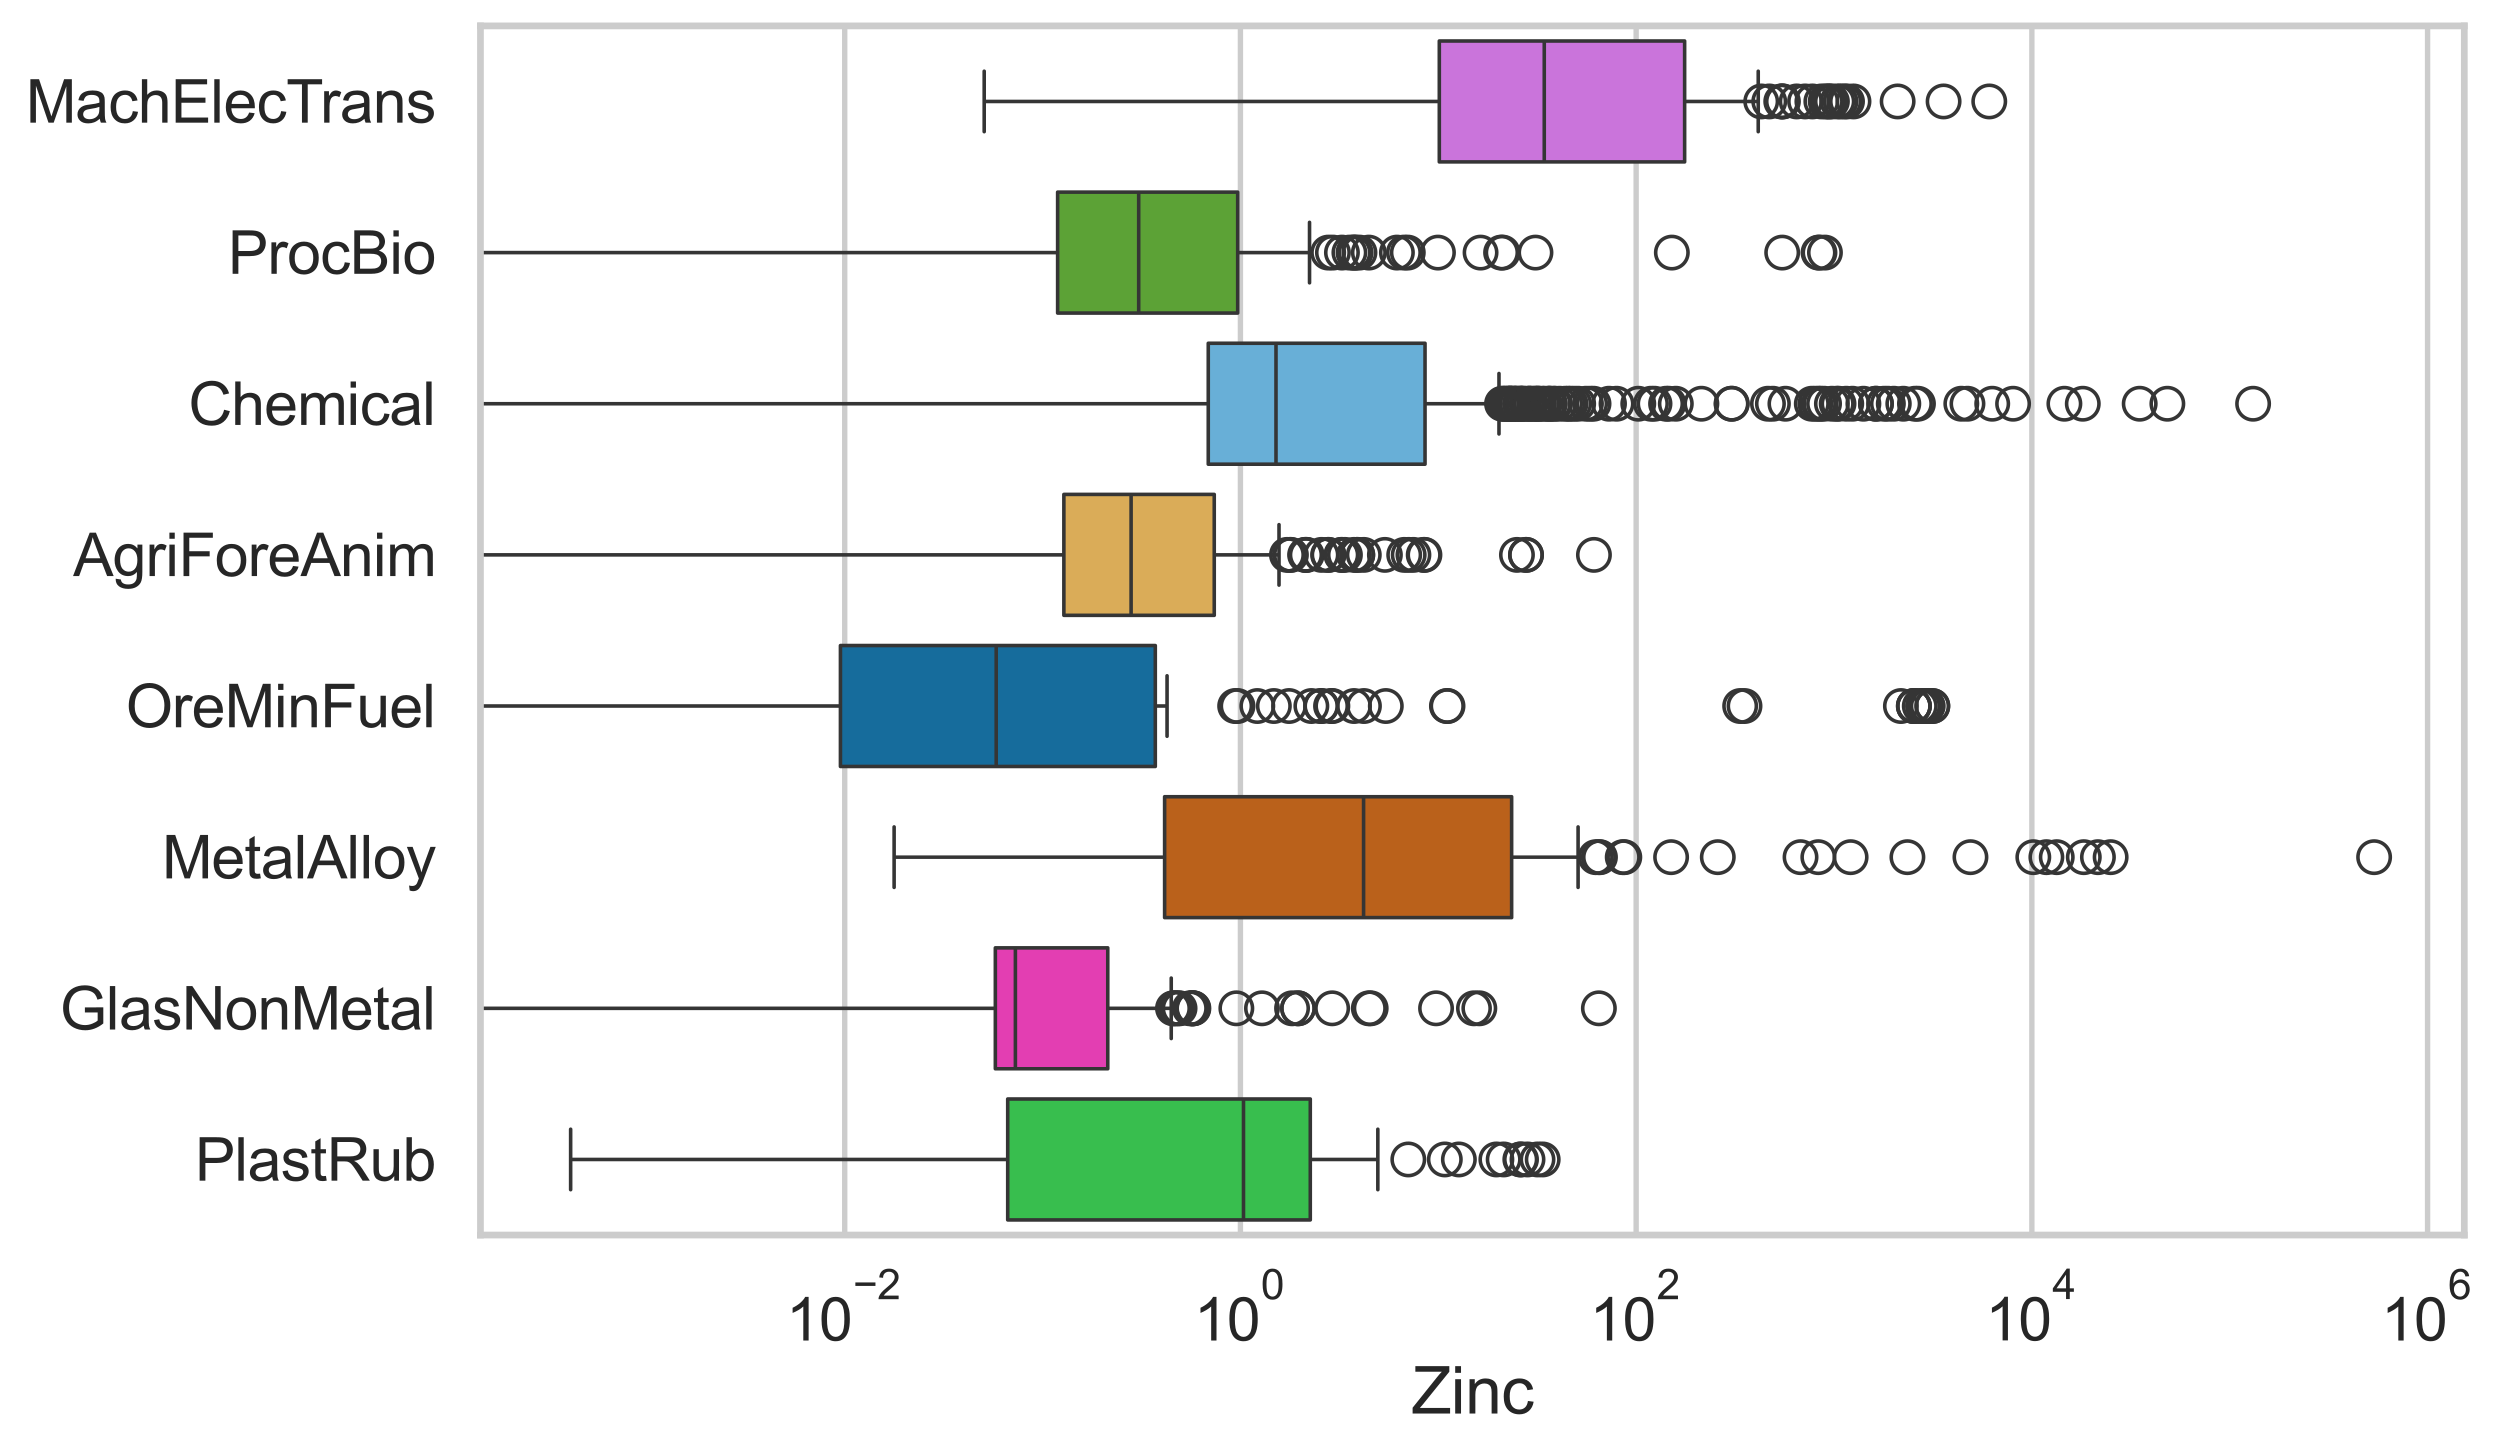 <?xml version="1.0" encoding="utf-8" standalone="no"?>
<!DOCTYPE svg PUBLIC "-//W3C//DTD SVG 1.1//EN"
  "http://www.w3.org/Graphics/SVG/1.1/DTD/svg11.dtd">
<svg xmlns:xlink="http://www.w3.org/1999/xlink" width="695.663pt" height="404.121pt" viewBox="0 0 695.663 404.121" xmlns="http://www.w3.org/2000/svg" version="1.1">
 <defs>
  <style type="text/css">*{stroke-linejoin: round; stroke-linecap: butt}</style>
 </defs>
 <g id="figure_1">
  <g id="patch_1">
   <path d="M 0 404.121 
L 695.663 404.121 
L 695.663 0 
L 0 0 
z
" style="fill: #ffffff"/>
  </g>
  <g id="axes_1">
   <g id="patch_2">
    <path d="M 133.697 343.665 
L 685.729 343.665 
L 685.729 7.2 
L 133.697 7.2 
z
" style="fill: #ffffff"/>
   </g>
   <g id="matplotlib.axis_1">
    <g id="xtick_1">
     <g id="line2d_1">
      <path d="M 235.054 343.665 
L 235.054 7.2 
" clip-path="url(#p0ce7cb3b05)" style="fill: none; stroke: #cccccc; stroke-width: 1.5; stroke-linecap: round"/>
     </g>
     <g id="text_1">
      <!-- $\mathdefault{10^{-2}}$ -->
      <g style="fill: #262626" transform="translate(218.719 373.18) scale(0.165 -0.165)">
       <defs>
        <path id="ArialMT-31" d="M 2384 0 
L 1822 0 
L 1822 3584 
Q 1619 3391 1289 3197 
Q 959 3003 697 2906 
L 697 3450 
Q 1169 3672 1522 3987 
Q 1875 4303 2022 4600 
L 2384 4600 
L 2384 0 
z
" transform="scale(0.016)"/>
        <path id="ArialMT-30" d="M 266 2259 
Q 266 3072 433 3567 
Q 600 4063 929 4331 
Q 1259 4600 1759 4600 
Q 2128 4600 2406 4451 
Q 2684 4303 2865 4023 
Q 3047 3744 3150 3342 
Q 3253 2941 3253 2259 
Q 3253 1453 3087 958 
Q 2922 463 2592 192 
Q 2263 -78 1759 -78 
Q 1097 -78 719 397 
Q 266 969 266 2259 
z
M 844 2259 
Q 844 1131 1108 757 
Q 1372 384 1759 384 
Q 2147 384 2411 759 
Q 2675 1134 2675 2259 
Q 2675 3391 2411 3762 
Q 2147 4134 1753 4134 
Q 1366 4134 1134 3806 
Q 844 3388 844 2259 
z
" transform="scale(0.016)"/>
        <path id="ArialMT-2212" d="M 3381 1997 
L 356 1997 
L 356 2522 
L 3381 2522 
L 3381 1997 
z
" transform="scale(0.016)"/>
        <path id="ArialMT-32" d="M 3222 541 
L 3222 0 
L 194 0 
Q 188 203 259 391 
Q 375 700 629 1000 
Q 884 1300 1366 1694 
Q 2113 2306 2375 2664 
Q 2638 3022 2638 3341 
Q 2638 3675 2398 3904 
Q 2159 4134 1775 4134 
Q 1369 4134 1125 3890 
Q 881 3647 878 3216 
L 300 3275 
Q 359 3922 746 4261 
Q 1134 4600 1788 4600 
Q 2447 4600 2831 4234 
Q 3216 3869 3216 3328 
Q 3216 3053 3103 2787 
Q 2991 2522 2730 2228 
Q 2469 1934 1863 1422 
Q 1356 997 1212 845 
Q 1069 694 975 541 
L 3222 541 
z
" transform="scale(0.016)"/>
       </defs>
       <use xlink:href="#ArialMT-31" transform="translate(0 0.994)"/>
       <use xlink:href="#ArialMT-30" transform="translate(55.615 0.994)"/>
       <use xlink:href="#ArialMT-2212" transform="translate(112.973 70.688) scale(0.7)"/>
       <use xlink:href="#ArialMT-32" transform="translate(153.852 70.688) scale(0.7)"/>
      </g>
     </g>
    </g>
    <g id="xtick_2">
     <g id="line2d_2">
      <path d="M 345.168 343.665 
L 345.168 7.2 
" clip-path="url(#p0ce7cb3b05)" style="fill: none; stroke: #cccccc; stroke-width: 1.5; stroke-linecap: round"/>
     </g>
     <g id="text_2">
      <!-- $\mathdefault{10^{0}}$ -->
      <g style="fill: #262626" transform="translate(332.216 373.18) scale(0.165 -0.165)">
       <use xlink:href="#ArialMT-31" transform="translate(0 0.994)"/>
       <use xlink:href="#ArialMT-30" transform="translate(55.615 0.994)"/>
       <use xlink:href="#ArialMT-30" transform="translate(112.973 70.688) scale(0.7)"/>
      </g>
     </g>
    </g>
    <g id="xtick_3">
     <g id="line2d_3">
      <path d="M 455.282 343.665 
L 455.282 7.2 
" clip-path="url(#p0ce7cb3b05)" style="fill: none; stroke: #cccccc; stroke-width: 1.5; stroke-linecap: round"/>
     </g>
     <g id="text_3">
      <!-- $\mathdefault{10^{2}}$ -->
      <g style="fill: #262626" transform="translate(442.33 373.18) scale(0.165 -0.165)">
       <use xlink:href="#ArialMT-31" transform="translate(0 0.994)"/>
       <use xlink:href="#ArialMT-30" transform="translate(55.615 0.994)"/>
       <use xlink:href="#ArialMT-32" transform="translate(112.973 70.688) scale(0.7)"/>
      </g>
     </g>
    </g>
    <g id="xtick_4">
     <g id="line2d_4">
      <path d="M 565.397 343.665 
L 565.397 7.2 
" clip-path="url(#p0ce7cb3b05)" style="fill: none; stroke: #cccccc; stroke-width: 1.5; stroke-linecap: round"/>
     </g>
     <g id="text_4">
      <!-- $\mathdefault{10^{4}}$ -->
      <g style="fill: #262626" transform="translate(552.444 373.015) scale(0.165 -0.165)">
       <defs>
        <path id="ArialMT-34" d="M 2069 0 
L 2069 1097 
L 81 1097 
L 81 1613 
L 2172 4581 
L 2631 4581 
L 2631 1613 
L 3250 1613 
L 3250 1097 
L 2631 1097 
L 2631 0 
L 2069 0 
z
M 2069 1613 
L 2069 3678 
L 634 1613 
L 2069 1613 
z
" transform="scale(0.016)"/>
       </defs>
       <use xlink:href="#ArialMT-31" transform="translate(0 0.202)"/>
       <use xlink:href="#ArialMT-30" transform="translate(55.615 0.202)"/>
       <use xlink:href="#ArialMT-34" transform="translate(112.973 69.895) scale(0.7)"/>
      </g>
     </g>
    </g>
    <g id="xtick_5">
     <g id="line2d_5">
      <path d="M 675.511 343.665 
L 675.511 7.2 
" clip-path="url(#p0ce7cb3b05)" style="fill: none; stroke: #cccccc; stroke-width: 1.5; stroke-linecap: round"/>
     </g>
     <g id="text_5">
      <!-- $\mathdefault{10^{6}}$ -->
      <g style="fill: #262626" transform="translate(662.558 373.18) scale(0.165 -0.165)">
       <defs>
        <path id="ArialMT-36" d="M 3184 3459 
L 2625 3416 
Q 2550 3747 2413 3897 
Q 2184 4138 1850 4138 
Q 1581 4138 1378 3988 
Q 1113 3794 959 3422 
Q 806 3050 800 2363 
Q 1003 2672 1297 2822 
Q 1591 2972 1913 2972 
Q 2475 2972 2870 2558 
Q 3266 2144 3266 1488 
Q 3266 1056 3080 686 
Q 2894 316 2569 119 
Q 2244 -78 1831 -78 
Q 1128 -78 684 439 
Q 241 956 241 2144 
Q 241 3472 731 4075 
Q 1159 4600 1884 4600 
Q 2425 4600 2770 4297 
Q 3116 3994 3184 3459 
z
M 888 1484 
Q 888 1194 1011 928 
Q 1134 663 1356 523 
Q 1578 384 1822 384 
Q 2178 384 2434 671 
Q 2691 959 2691 1453 
Q 2691 1928 2437 2201 
Q 2184 2475 1800 2475 
Q 1419 2475 1153 2201 
Q 888 1928 888 1484 
z
" transform="scale(0.016)"/>
       </defs>
       <use xlink:href="#ArialMT-31" transform="translate(0 0.994)"/>
       <use xlink:href="#ArialMT-30" transform="translate(55.615 0.994)"/>
       <use xlink:href="#ArialMT-36" transform="translate(112.973 70.688) scale(0.7)"/>
      </g>
     </g>
    </g>
    <g id="text_6">
     <!-- Zinc -->
     <g style="fill: #262626" transform="translate(392.711 393.344) scale(0.18 -0.18)">
      <defs>
       <path id="ArialMT-5a" d="M 128 0 
L 128 563 
L 2475 3497 
Q 2725 3809 2950 4041 
L 394 4041 
L 394 4581 
L 3675 4581 
L 3675 4041 
L 1103 863 
L 825 541 
L 3750 541 
L 3750 0 
L 128 0 
z
" transform="scale(0.016)"/>
       <path id="ArialMT-69" d="M 425 3934 
L 425 4581 
L 988 4581 
L 988 3934 
L 425 3934 
z
M 425 0 
L 425 3319 
L 988 3319 
L 988 0 
L 425 0 
z
" transform="scale(0.016)"/>
       <path id="ArialMT-6e" d="M 422 0 
L 422 3319 
L 928 3319 
L 928 2847 
Q 1294 3394 1984 3394 
Q 2284 3394 2536 3286 
Q 2788 3178 2913 3003 
Q 3038 2828 3088 2588 
Q 3119 2431 3119 2041 
L 3119 0 
L 2556 0 
L 2556 2019 
Q 2556 2363 2490 2533 
Q 2425 2703 2258 2804 
Q 2091 2906 1866 2906 
Q 1506 2906 1245 2678 
Q 984 2450 984 1813 
L 984 0 
L 422 0 
z
" transform="scale(0.016)"/>
       <path id="ArialMT-63" d="M 2588 1216 
L 3141 1144 
Q 3050 572 2676 248 
Q 2303 -75 1759 -75 
Q 1078 -75 664 370 
Q 250 816 250 1647 
Q 250 2184 428 2587 
Q 606 2991 970 3192 
Q 1334 3394 1763 3394 
Q 2303 3394 2647 3120 
Q 2991 2847 3088 2344 
L 2541 2259 
Q 2463 2594 2264 2762 
Q 2066 2931 1784 2931 
Q 1359 2931 1093 2626 
Q 828 2322 828 1663 
Q 828 994 1084 691 
Q 1341 388 1753 388 
Q 2084 388 2306 591 
Q 2528 794 2588 1216 
z
" transform="scale(0.016)"/>
      </defs>
      <use xlink:href="#ArialMT-5a"/>
      <use xlink:href="#ArialMT-69" transform="translate(61.084 0)"/>
      <use xlink:href="#ArialMT-6e" transform="translate(83.301 0)"/>
      <use xlink:href="#ArialMT-63" transform="translate(138.916 0)"/>
     </g>
    </g>
   </g>
   <g id="matplotlib.axis_2">
    <g id="ytick_1">
     <g id="text_7">
      <!-- MachElecTrans -->
      <g style="fill: #262626" transform="translate(7.2 34.134) scale(0.165 -0.165)">
       <defs>
        <path id="ArialMT-4d" d="M 475 0 
L 475 4581 
L 1388 4581 
L 2472 1338 
Q 2622 884 2691 659 
Q 2769 909 2934 1394 
L 4031 4581 
L 4847 4581 
L 4847 0 
L 4263 0 
L 4263 3834 
L 2931 0 
L 2384 0 
L 1059 3900 
L 1059 0 
L 475 0 
z
" transform="scale(0.016)"/>
        <path id="ArialMT-61" d="M 2588 409 
Q 2275 144 1986 34 
Q 1697 -75 1366 -75 
Q 819 -75 525 192 
Q 231 459 231 875 
Q 231 1119 342 1320 
Q 453 1522 633 1644 
Q 813 1766 1038 1828 
Q 1203 1872 1538 1913 
Q 2219 1994 2541 2106 
Q 2544 2222 2544 2253 
Q 2544 2597 2384 2738 
Q 2169 2928 1744 2928 
Q 1347 2928 1158 2789 
Q 969 2650 878 2297 
L 328 2372 
Q 403 2725 575 2942 
Q 747 3159 1072 3276 
Q 1397 3394 1825 3394 
Q 2250 3394 2515 3294 
Q 2781 3194 2906 3042 
Q 3031 2891 3081 2659 
Q 3109 2516 3109 2141 
L 3109 1391 
Q 3109 606 3145 398 
Q 3181 191 3288 0 
L 2700 0 
Q 2613 175 2588 409 
z
M 2541 1666 
Q 2234 1541 1622 1453 
Q 1275 1403 1131 1340 
Q 988 1278 909 1158 
Q 831 1038 831 891 
Q 831 666 1001 516 
Q 1172 366 1500 366 
Q 1825 366 2078 508 
Q 2331 650 2450 897 
Q 2541 1088 2541 1459 
L 2541 1666 
z
" transform="scale(0.016)"/>
        <path id="ArialMT-68" d="M 422 0 
L 422 4581 
L 984 4581 
L 984 2938 
Q 1378 3394 1978 3394 
Q 2347 3394 2619 3248 
Q 2891 3103 3008 2847 
Q 3125 2591 3125 2103 
L 3125 0 
L 2563 0 
L 2563 2103 
Q 2563 2525 2380 2717 
Q 2197 2909 1863 2909 
Q 1613 2909 1392 2779 
Q 1172 2650 1078 2428 
Q 984 2206 984 1816 
L 984 0 
L 422 0 
z
" transform="scale(0.016)"/>
        <path id="ArialMT-45" d="M 506 0 
L 506 4581 
L 3819 4581 
L 3819 4041 
L 1113 4041 
L 1113 2638 
L 3647 2638 
L 3647 2100 
L 1113 2100 
L 1113 541 
L 3925 541 
L 3925 0 
L 506 0 
z
" transform="scale(0.016)"/>
        <path id="ArialMT-6c" d="M 409 0 
L 409 4581 
L 972 4581 
L 972 0 
L 409 0 
z
" transform="scale(0.016)"/>
        <path id="ArialMT-65" d="M 2694 1069 
L 3275 997 
Q 3138 488 2766 206 
Q 2394 -75 1816 -75 
Q 1088 -75 661 373 
Q 234 822 234 1631 
Q 234 2469 665 2931 
Q 1097 3394 1784 3394 
Q 2450 3394 2872 2941 
Q 3294 2488 3294 1666 
Q 3294 1616 3291 1516 
L 816 1516 
Q 847 969 1125 678 
Q 1403 388 1819 388 
Q 2128 388 2347 550 
Q 2566 713 2694 1069 
z
M 847 1978 
L 2700 1978 
Q 2663 2397 2488 2606 
Q 2219 2931 1791 2931 
Q 1403 2931 1139 2672 
Q 875 2413 847 1978 
z
" transform="scale(0.016)"/>
        <path id="ArialMT-54" d="M 1659 0 
L 1659 4041 
L 150 4041 
L 150 4581 
L 3781 4581 
L 3781 4041 
L 2266 4041 
L 2266 0 
L 1659 0 
z
" transform="scale(0.016)"/>
        <path id="ArialMT-72" d="M 416 0 
L 416 3319 
L 922 3319 
L 922 2816 
Q 1116 3169 1280 3281 
Q 1444 3394 1641 3394 
Q 1925 3394 2219 3213 
L 2025 2691 
Q 1819 2813 1613 2813 
Q 1428 2813 1281 2702 
Q 1134 2591 1072 2394 
Q 978 2094 978 1738 
L 978 0 
L 416 0 
z
" transform="scale(0.016)"/>
        <path id="ArialMT-73" d="M 197 991 
L 753 1078 
Q 800 744 1014 566 
Q 1228 388 1613 388 
Q 2000 388 2187 545 
Q 2375 703 2375 916 
Q 2375 1106 2209 1216 
Q 2094 1291 1634 1406 
Q 1016 1563 777 1677 
Q 538 1791 414 1992 
Q 291 2194 291 2438 
Q 291 2659 392 2848 
Q 494 3038 669 3163 
Q 800 3259 1026 3326 
Q 1253 3394 1513 3394 
Q 1903 3394 2198 3281 
Q 2494 3169 2634 2976 
Q 2775 2784 2828 2463 
L 2278 2388 
Q 2241 2644 2061 2787 
Q 1881 2931 1553 2931 
Q 1166 2931 1000 2803 
Q 834 2675 834 2503 
Q 834 2394 903 2306 
Q 972 2216 1119 2156 
Q 1203 2125 1616 2013 
Q 2213 1853 2448 1751 
Q 2684 1650 2818 1456 
Q 2953 1263 2953 975 
Q 2953 694 2789 445 
Q 2625 197 2315 61 
Q 2006 -75 1616 -75 
Q 969 -75 630 194 
Q 291 463 197 991 
z
" transform="scale(0.016)"/>
       </defs>
       <use xlink:href="#ArialMT-4d"/>
       <use xlink:href="#ArialMT-61" transform="translate(83.301 0)"/>
       <use xlink:href="#ArialMT-63" transform="translate(138.916 0)"/>
       <use xlink:href="#ArialMT-68" transform="translate(188.916 0)"/>
       <use xlink:href="#ArialMT-45" transform="translate(244.531 0)"/>
       <use xlink:href="#ArialMT-6c" transform="translate(311.23 0)"/>
       <use xlink:href="#ArialMT-65" transform="translate(333.447 0)"/>
       <use xlink:href="#ArialMT-63" transform="translate(389.062 0)"/>
       <use xlink:href="#ArialMT-54" transform="translate(439.062 0)"/>
       <use xlink:href="#ArialMT-72" transform="translate(496.396 0)"/>
       <use xlink:href="#ArialMT-61" transform="translate(529.697 0)"/>
       <use xlink:href="#ArialMT-6e" transform="translate(585.312 0)"/>
       <use xlink:href="#ArialMT-73" transform="translate(640.928 0)"/>
      </g>
     </g>
    </g>
    <g id="ytick_2">
     <g id="text_8">
      <!-- ProcBio -->
      <g style="fill: #262626" transform="translate(63.424 76.192) scale(0.165 -0.165)">
       <defs>
        <path id="ArialMT-50" d="M 494 0 
L 494 4581 
L 2222 4581 
Q 2678 4581 2919 4538 
Q 3256 4481 3484 4323 
Q 3713 4166 3852 3881 
Q 3991 3597 3991 3256 
Q 3991 2672 3619 2267 
Q 3247 1863 2275 1863 
L 1100 1863 
L 1100 0 
L 494 0 
z
M 1100 2403 
L 2284 2403 
Q 2872 2403 3119 2622 
Q 3366 2841 3366 3238 
Q 3366 3525 3220 3729 
Q 3075 3934 2838 4000 
Q 2684 4041 2272 4041 
L 1100 4041 
L 1100 2403 
z
" transform="scale(0.016)"/>
        <path id="ArialMT-6f" d="M 213 1659 
Q 213 2581 725 3025 
Q 1153 3394 1769 3394 
Q 2453 3394 2887 2945 
Q 3322 2497 3322 1706 
Q 3322 1066 3130 698 
Q 2938 331 2570 128 
Q 2203 -75 1769 -75 
Q 1072 -75 642 372 
Q 213 819 213 1659 
z
M 791 1659 
Q 791 1022 1069 705 
Q 1347 388 1769 388 
Q 2188 388 2466 706 
Q 2744 1025 2744 1678 
Q 2744 2294 2464 2611 
Q 2184 2928 1769 2928 
Q 1347 2928 1069 2612 
Q 791 2297 791 1659 
z
" transform="scale(0.016)"/>
        <path id="ArialMT-42" d="M 469 0 
L 469 4581 
L 2188 4581 
Q 2713 4581 3030 4442 
Q 3347 4303 3526 4014 
Q 3706 3725 3706 3409 
Q 3706 3116 3547 2856 
Q 3388 2597 3066 2438 
Q 3481 2316 3704 2022 
Q 3928 1728 3928 1328 
Q 3928 1006 3792 729 
Q 3656 453 3456 303 
Q 3256 153 2954 76 
Q 2653 0 2216 0 
L 469 0 
z
M 1075 2656 
L 2066 2656 
Q 2469 2656 2644 2709 
Q 2875 2778 2992 2937 
Q 3109 3097 3109 3338 
Q 3109 3566 3000 3739 
Q 2891 3913 2687 3977 
Q 2484 4041 1991 4041 
L 1075 4041 
L 1075 2656 
z
M 1075 541 
L 2216 541 
Q 2509 541 2628 563 
Q 2838 600 2978 687 
Q 3119 775 3209 942 
Q 3300 1109 3300 1328 
Q 3300 1584 3169 1773 
Q 3038 1963 2805 2039 
Q 2572 2116 2134 2116 
L 1075 2116 
L 1075 541 
z
" transform="scale(0.016)"/>
       </defs>
       <use xlink:href="#ArialMT-50"/>
       <use xlink:href="#ArialMT-72" transform="translate(66.699 0)"/>
       <use xlink:href="#ArialMT-6f" transform="translate(100 0)"/>
       <use xlink:href="#ArialMT-63" transform="translate(155.615 0)"/>
       <use xlink:href="#ArialMT-42" transform="translate(205.615 0)"/>
       <use xlink:href="#ArialMT-69" transform="translate(272.314 0)"/>
       <use xlink:href="#ArialMT-6f" transform="translate(294.531 0)"/>
      </g>
     </g>
    </g>
    <g id="ytick_3">
     <g id="text_9">
      <!-- Chemical -->
      <g style="fill: #262626" transform="translate(52.428 118.25) scale(0.165 -0.165)">
       <defs>
        <path id="ArialMT-43" d="M 3763 1606 
L 4369 1453 
Q 4178 706 3683 314 
Q 3188 -78 2472 -78 
Q 1731 -78 1267 223 
Q 803 525 561 1097 
Q 319 1669 319 2325 
Q 319 3041 592 3573 
Q 866 4106 1370 4382 
Q 1875 4659 2481 4659 
Q 3169 4659 3637 4309 
Q 4106 3959 4291 3325 
L 3694 3184 
Q 3534 3684 3231 3912 
Q 2928 4141 2469 4141 
Q 1941 4141 1586 3887 
Q 1231 3634 1087 3207 
Q 944 2781 944 2328 
Q 944 1744 1114 1308 
Q 1284 872 1643 656 
Q 2003 441 2422 441 
Q 2931 441 3284 734 
Q 3638 1028 3763 1606 
z
" transform="scale(0.016)"/>
        <path id="ArialMT-6d" d="M 422 0 
L 422 3319 
L 925 3319 
L 925 2853 
Q 1081 3097 1340 3245 
Q 1600 3394 1931 3394 
Q 2300 3394 2536 3241 
Q 2772 3088 2869 2813 
Q 3263 3394 3894 3394 
Q 4388 3394 4653 3120 
Q 4919 2847 4919 2278 
L 4919 0 
L 4359 0 
L 4359 2091 
Q 4359 2428 4304 2576 
Q 4250 2725 4106 2815 
Q 3963 2906 3769 2906 
Q 3419 2906 3187 2673 
Q 2956 2441 2956 1928 
L 2956 0 
L 2394 0 
L 2394 2156 
Q 2394 2531 2256 2718 
Q 2119 2906 1806 2906 
Q 1569 2906 1367 2781 
Q 1166 2656 1075 2415 
Q 984 2175 984 1722 
L 984 0 
L 422 0 
z
" transform="scale(0.016)"/>
       </defs>
       <use xlink:href="#ArialMT-43"/>
       <use xlink:href="#ArialMT-68" transform="translate(72.217 0)"/>
       <use xlink:href="#ArialMT-65" transform="translate(127.832 0)"/>
       <use xlink:href="#ArialMT-6d" transform="translate(183.447 0)"/>
       <use xlink:href="#ArialMT-69" transform="translate(266.748 0)"/>
       <use xlink:href="#ArialMT-63" transform="translate(288.965 0)"/>
       <use xlink:href="#ArialMT-61" transform="translate(338.965 0)"/>
       <use xlink:href="#ArialMT-6c" transform="translate(394.58 0)"/>
      </g>
     </g>
    </g>
    <g id="ytick_4">
     <g id="text_10">
      <!-- AgriForeAnim -->
      <g style="fill: #262626" transform="translate(20.341 160.308) scale(0.165 -0.165)">
       <defs>
        <path id="ArialMT-41" d="M -9 0 
L 1750 4581 
L 2403 4581 
L 4278 0 
L 3588 0 
L 3053 1388 
L 1138 1388 
L 634 0 
L -9 0 
z
M 1313 1881 
L 2866 1881 
L 2388 3150 
Q 2169 3728 2063 4100 
Q 1975 3659 1816 3225 
L 1313 1881 
z
" transform="scale(0.016)"/>
        <path id="ArialMT-67" d="M 319 -275 
L 866 -356 
Q 900 -609 1056 -725 
Q 1266 -881 1628 -881 
Q 2019 -881 2231 -725 
Q 2444 -569 2519 -288 
Q 2563 -116 2559 434 
Q 2191 0 1641 0 
Q 956 0 581 494 
Q 206 988 206 1678 
Q 206 2153 378 2554 
Q 550 2956 876 3175 
Q 1203 3394 1644 3394 
Q 2231 3394 2613 2919 
L 2613 3319 
L 3131 3319 
L 3131 450 
Q 3131 -325 2973 -648 
Q 2816 -972 2473 -1159 
Q 2131 -1347 1631 -1347 
Q 1038 -1347 672 -1080 
Q 306 -813 319 -275 
z
M 784 1719 
Q 784 1066 1043 766 
Q 1303 466 1694 466 
Q 2081 466 2343 764 
Q 2606 1063 2606 1700 
Q 2606 2309 2336 2618 
Q 2066 2928 1684 2928 
Q 1309 2928 1046 2623 
Q 784 2319 784 1719 
z
" transform="scale(0.016)"/>
        <path id="ArialMT-46" d="M 525 0 
L 525 4581 
L 3616 4581 
L 3616 4041 
L 1131 4041 
L 1131 2622 
L 3281 2622 
L 3281 2081 
L 1131 2081 
L 1131 0 
L 525 0 
z
" transform="scale(0.016)"/>
       </defs>
       <use xlink:href="#ArialMT-41"/>
       <use xlink:href="#ArialMT-67" transform="translate(66.699 0)"/>
       <use xlink:href="#ArialMT-72" transform="translate(122.314 0)"/>
       <use xlink:href="#ArialMT-69" transform="translate(155.615 0)"/>
       <use xlink:href="#ArialMT-46" transform="translate(177.832 0)"/>
       <use xlink:href="#ArialMT-6f" transform="translate(238.916 0)"/>
       <use xlink:href="#ArialMT-72" transform="translate(294.531 0)"/>
       <use xlink:href="#ArialMT-65" transform="translate(327.832 0)"/>
       <use xlink:href="#ArialMT-41" transform="translate(383.447 0)"/>
       <use xlink:href="#ArialMT-6e" transform="translate(450.146 0)"/>
       <use xlink:href="#ArialMT-69" transform="translate(505.762 0)"/>
       <use xlink:href="#ArialMT-6d" transform="translate(527.979 0)"/>
      </g>
     </g>
    </g>
    <g id="ytick_5">
     <g id="text_11">
      <!-- OreMinFuel -->
      <g style="fill: #262626" transform="translate(35.013 202.366) scale(0.165 -0.165)">
       <defs>
        <path id="ArialMT-4f" d="M 309 2231 
Q 309 3372 921 4017 
Q 1534 4663 2503 4663 
Q 3138 4663 3647 4359 
Q 4156 4056 4423 3514 
Q 4691 2972 4691 2284 
Q 4691 1588 4409 1038 
Q 4128 488 3612 205 
Q 3097 -78 2500 -78 
Q 1853 -78 1343 234 
Q 834 547 571 1087 
Q 309 1628 309 2231 
z
M 934 2222 
Q 934 1394 1379 917 
Q 1825 441 2497 441 
Q 3181 441 3623 922 
Q 4066 1403 4066 2288 
Q 4066 2847 3877 3264 
Q 3688 3681 3323 3911 
Q 2959 4141 2506 4141 
Q 1863 4141 1398 3698 
Q 934 3256 934 2222 
z
" transform="scale(0.016)"/>
        <path id="ArialMT-75" d="M 2597 0 
L 2597 488 
Q 2209 -75 1544 -75 
Q 1250 -75 995 37 
Q 741 150 617 320 
Q 494 491 444 738 
Q 409 903 409 1263 
L 409 3319 
L 972 3319 
L 972 1478 
Q 972 1038 1006 884 
Q 1059 663 1231 536 
Q 1403 409 1656 409 
Q 1909 409 2131 539 
Q 2353 669 2445 892 
Q 2538 1116 2538 1541 
L 2538 3319 
L 3100 3319 
L 3100 0 
L 2597 0 
z
" transform="scale(0.016)"/>
       </defs>
       <use xlink:href="#ArialMT-4f"/>
       <use xlink:href="#ArialMT-72" transform="translate(77.783 0)"/>
       <use xlink:href="#ArialMT-65" transform="translate(111.084 0)"/>
       <use xlink:href="#ArialMT-4d" transform="translate(166.699 0)"/>
       <use xlink:href="#ArialMT-69" transform="translate(250 0)"/>
       <use xlink:href="#ArialMT-6e" transform="translate(272.217 0)"/>
       <use xlink:href="#ArialMT-46" transform="translate(327.832 0)"/>
       <use xlink:href="#ArialMT-75" transform="translate(388.916 0)"/>
       <use xlink:href="#ArialMT-65" transform="translate(444.531 0)"/>
       <use xlink:href="#ArialMT-6c" transform="translate(500.146 0)"/>
      </g>
     </g>
    </g>
    <g id="ytick_6">
     <g id="text_12">
      <!-- MetalAlloy -->
      <g style="fill: #262626" transform="translate(45.088 244.425) scale(0.165 -0.165)">
       <defs>
        <path id="ArialMT-74" d="M 1650 503 
L 1731 6 
Q 1494 -44 1306 -44 
Q 1000 -44 831 53 
Q 663 150 594 308 
Q 525 466 525 972 
L 525 2881 
L 113 2881 
L 113 3319 
L 525 3319 
L 525 4141 
L 1084 4478 
L 1084 3319 
L 1650 3319 
L 1650 2881 
L 1084 2881 
L 1084 941 
Q 1084 700 1114 631 
Q 1144 563 1211 522 
Q 1278 481 1403 481 
Q 1497 481 1650 503 
z
" transform="scale(0.016)"/>
        <path id="ArialMT-79" d="M 397 -1278 
L 334 -750 
Q 519 -800 656 -800 
Q 844 -800 956 -737 
Q 1069 -675 1141 -563 
Q 1194 -478 1313 -144 
Q 1328 -97 1363 -6 
L 103 3319 
L 709 3319 
L 1400 1397 
Q 1534 1031 1641 628 
Q 1738 1016 1872 1384 
L 2581 3319 
L 3144 3319 
L 1881 -56 
Q 1678 -603 1566 -809 
Q 1416 -1088 1222 -1217 
Q 1028 -1347 759 -1347 
Q 597 -1347 397 -1278 
z
" transform="scale(0.016)"/>
       </defs>
       <use xlink:href="#ArialMT-4d"/>
       <use xlink:href="#ArialMT-65" transform="translate(83.301 0)"/>
       <use xlink:href="#ArialMT-74" transform="translate(138.916 0)"/>
       <use xlink:href="#ArialMT-61" transform="translate(166.699 0)"/>
       <use xlink:href="#ArialMT-6c" transform="translate(222.314 0)"/>
       <use xlink:href="#ArialMT-41" transform="translate(244.531 0)"/>
       <use xlink:href="#ArialMT-6c" transform="translate(311.23 0)"/>
       <use xlink:href="#ArialMT-6c" transform="translate(333.447 0)"/>
       <use xlink:href="#ArialMT-6f" transform="translate(355.664 0)"/>
       <use xlink:href="#ArialMT-79" transform="translate(411.279 0)"/>
      </g>
     </g>
    </g>
    <g id="ytick_7">
     <g id="text_13">
      <!-- GlasNonMetal -->
      <g style="fill: #262626" transform="translate(16.659 286.483) scale(0.165 -0.165)">
       <defs>
        <path id="ArialMT-47" d="M 2638 1797 
L 2638 2334 
L 4578 2338 
L 4578 638 
Q 4131 281 3656 101 
Q 3181 -78 2681 -78 
Q 2006 -78 1454 211 
Q 903 500 622 1047 
Q 341 1594 341 2269 
Q 341 2938 620 3517 
Q 900 4097 1425 4378 
Q 1950 4659 2634 4659 
Q 3131 4659 3532 4498 
Q 3934 4338 4162 4050 
Q 4391 3763 4509 3300 
L 3963 3150 
Q 3859 3500 3706 3700 
Q 3553 3900 3268 4020 
Q 2984 4141 2638 4141 
Q 2222 4141 1919 4014 
Q 1616 3888 1430 3681 
Q 1244 3475 1141 3228 
Q 966 2803 966 2306 
Q 966 1694 1177 1281 
Q 1388 869 1791 669 
Q 2194 469 2647 469 
Q 3041 469 3416 620 
Q 3791 772 3984 944 
L 3984 1797 
L 2638 1797 
z
" transform="scale(0.016)"/>
        <path id="ArialMT-4e" d="M 488 0 
L 488 4581 
L 1109 4581 
L 3516 984 
L 3516 4581 
L 4097 4581 
L 4097 0 
L 3475 0 
L 1069 3600 
L 1069 0 
L 488 0 
z
" transform="scale(0.016)"/>
       </defs>
       <use xlink:href="#ArialMT-47"/>
       <use xlink:href="#ArialMT-6c" transform="translate(77.783 0)"/>
       <use xlink:href="#ArialMT-61" transform="translate(100 0)"/>
       <use xlink:href="#ArialMT-73" transform="translate(155.615 0)"/>
       <use xlink:href="#ArialMT-4e" transform="translate(205.615 0)"/>
       <use xlink:href="#ArialMT-6f" transform="translate(277.832 0)"/>
       <use xlink:href="#ArialMT-6e" transform="translate(333.447 0)"/>
       <use xlink:href="#ArialMT-4d" transform="translate(389.062 0)"/>
       <use xlink:href="#ArialMT-65" transform="translate(472.363 0)"/>
       <use xlink:href="#ArialMT-74" transform="translate(527.979 0)"/>
       <use xlink:href="#ArialMT-61" transform="translate(555.762 0)"/>
       <use xlink:href="#ArialMT-6c" transform="translate(611.377 0)"/>
      </g>
     </g>
    </g>
    <g id="ytick_8">
     <g id="text_14">
      <!-- PlastRub -->
      <g style="fill: #262626" transform="translate(54.248 328.541) scale(0.165 -0.165)">
       <defs>
        <path id="ArialMT-52" d="M 503 0 
L 503 4581 
L 2534 4581 
Q 3147 4581 3465 4457 
Q 3784 4334 3975 4021 
Q 4166 3709 4166 3331 
Q 4166 2844 3850 2509 
Q 3534 2175 2875 2084 
Q 3116 1969 3241 1856 
Q 3506 1613 3744 1247 
L 4541 0 
L 3778 0 
L 3172 953 
Q 2906 1366 2734 1584 
Q 2563 1803 2427 1890 
Q 2291 1978 2150 2013 
Q 2047 2034 1813 2034 
L 1109 2034 
L 1109 0 
L 503 0 
z
M 1109 2559 
L 2413 2559 
Q 2828 2559 3062 2645 
Q 3297 2731 3419 2920 
Q 3541 3109 3541 3331 
Q 3541 3656 3305 3865 
Q 3069 4075 2559 4075 
L 1109 4075 
L 1109 2559 
z
" transform="scale(0.016)"/>
        <path id="ArialMT-62" d="M 941 0 
L 419 0 
L 419 4581 
L 981 4581 
L 981 2947 
Q 1338 3394 1891 3394 
Q 2197 3394 2470 3270 
Q 2744 3147 2920 2923 
Q 3097 2700 3197 2384 
Q 3297 2069 3297 1709 
Q 3297 856 2875 390 
Q 2453 -75 1863 -75 
Q 1275 -75 941 416 
L 941 0 
z
M 934 1684 
Q 934 1088 1097 822 
Q 1363 388 1816 388 
Q 2184 388 2453 708 
Q 2722 1028 2722 1663 
Q 2722 2313 2464 2622 
Q 2206 2931 1841 2931 
Q 1472 2931 1203 2611 
Q 934 2291 934 1684 
z
" transform="scale(0.016)"/>
       </defs>
       <use xlink:href="#ArialMT-50"/>
       <use xlink:href="#ArialMT-6c" transform="translate(66.699 0)"/>
       <use xlink:href="#ArialMT-61" transform="translate(88.916 0)"/>
       <use xlink:href="#ArialMT-73" transform="translate(144.531 0)"/>
       <use xlink:href="#ArialMT-74" transform="translate(194.531 0)"/>
       <use xlink:href="#ArialMT-52" transform="translate(222.314 0)"/>
       <use xlink:href="#ArialMT-75" transform="translate(294.531 0)"/>
       <use xlink:href="#ArialMT-62" transform="translate(350.146 0)"/>
      </g>
     </g>
    </g>
   </g>
   <g id="patch_3">
    <path d="M 400.508 11.406 
L 400.508 45.052 
L 468.775 45.052 
L 468.775 11.406 
L 400.508 11.406 
z
" clip-path="url(#p0ce7cb3b05)" style="fill: #ca74db; stroke: #353535; stroke-linejoin: miter"/>
   </g>
   <g id="line2d_6">
    <path d="M 400.508 28.229 
L 273.87 28.229 
" clip-path="url(#p0ce7cb3b05)" style="fill: none; stroke: #353535"/>
   </g>
   <g id="line2d_7">
    <path d="M 468.775 28.229 
L 489.254 28.229 
" clip-path="url(#p0ce7cb3b05)" style="fill: none; stroke: #353535"/>
   </g>
   <g id="line2d_8">
    <path d="M 273.87 19.817 
L 273.87 36.641 
" clip-path="url(#p0ce7cb3b05)" style="fill: none; stroke: #353535; stroke-linecap: round"/>
   </g>
   <g id="line2d_9">
    <path d="M 489.254 19.817 
L 489.254 36.641 
" clip-path="url(#p0ce7cb3b05)" style="fill: none; stroke: #353535; stroke-linecap: round"/>
   </g>
   <g id="line2d_10">
    <defs>
     <path id="ma77bb74cab" d="M 0 4.5 
C 1.193 4.5 2.338 4.026 3.182 3.182 
C 4.026 2.338 4.5 1.193 4.5 0 
C 4.5 -1.193 4.026 -2.338 3.182 -3.182 
C 2.338 -4.026 1.193 -4.5 0 -4.5 
C -1.193 -4.5 -2.338 -4.026 -3.182 -3.182 
C -4.026 -2.338 -4.5 -1.193 -4.5 0 
C -4.5 1.193 -4.026 2.338 -3.182 3.182 
C -2.338 4.026 -1.193 4.5 0 4.5 
z
" style="stroke: #353535"/>
    </defs>
    <g clip-path="url(#p0ce7cb3b05)">
     <use xlink:href="#ma77bb74cab" x="509.129" y="28.229" style="fill-opacity: 0; stroke: #353535"/>
     <use xlink:href="#ma77bb74cab" x="512.158" y="28.229" style="fill-opacity: 0; stroke: #353535"/>
     <use xlink:href="#ma77bb74cab" x="540.834" y="28.229" style="fill-opacity: 0; stroke: #353535"/>
     <use xlink:href="#ma77bb74cab" x="502.286" y="28.229" style="fill-opacity: 0; stroke: #353535"/>
     <use xlink:href="#ma77bb74cab" x="495.917" y="28.229" style="fill-opacity: 0; stroke: #353535"/>
     <use xlink:href="#ma77bb74cab" x="513.957" y="28.229" style="fill-opacity: 0; stroke: #353535"/>
     <use xlink:href="#ma77bb74cab" x="499.949" y="28.229" style="fill-opacity: 0; stroke: #353535"/>
     <use xlink:href="#ma77bb74cab" x="515.76" y="28.229" style="fill-opacity: 0; stroke: #353535"/>
     <use xlink:href="#ma77bb74cab" x="508.024" y="28.229" style="fill-opacity: 0; stroke: #353535"/>
     <use xlink:href="#ma77bb74cab" x="508.599" y="28.229" style="fill-opacity: 0; stroke: #353535"/>
     <use xlink:href="#ma77bb74cab" x="553.542" y="28.229" style="fill-opacity: 0; stroke: #353535"/>
     <use xlink:href="#ma77bb74cab" x="490.088" y="28.229" style="fill-opacity: 0; stroke: #353535"/>
     <use xlink:href="#ma77bb74cab" x="528.047" y="28.229" style="fill-opacity: 0; stroke: #353535"/>
     <use xlink:href="#ma77bb74cab" x="511.274" y="28.229" style="fill-opacity: 0; stroke: #353535"/>
     <use xlink:href="#ma77bb74cab" x="496.123" y="28.229" style="fill-opacity: 0; stroke: #353535"/>
     <use xlink:href="#ma77bb74cab" x="513.182" y="28.229" style="fill-opacity: 0; stroke: #353535"/>
     <use xlink:href="#ma77bb74cab" x="506.819" y="28.229" style="fill-opacity: 0; stroke: #353535"/>
     <use xlink:href="#ma77bb74cab" x="509.756" y="28.229" style="fill-opacity: 0; stroke: #353535"/>
     <use xlink:href="#ma77bb74cab" x="492.322" y="28.229" style="fill-opacity: 0; stroke: #353535"/>
     <use xlink:href="#ma77bb74cab" x="495.659" y="28.229" style="fill-opacity: 0; stroke: #353535"/>
     <use xlink:href="#ma77bb74cab" x="504.324" y="28.229" style="fill-opacity: 0; stroke: #353535"/>
    </g>
   </g>
   <g id="patch_4">
    <path d="M 294.302 53.464 
L 294.302 87.11 
L 344.406 87.11 
L 344.406 53.464 
L 294.302 53.464 
z
" clip-path="url(#p0ce7cb3b05)" style="fill: #5ca236; stroke: #353535; stroke-linejoin: miter"/>
   </g>
   <g id="line2d_11">
    <path d="M 294.302 70.287 
L -1 70.287 
" clip-path="url(#p0ce7cb3b05)" style="fill: none; stroke: #353535"/>
   </g>
   <g id="line2d_12">
    <path d="M 344.406 70.287 
L 364.396 70.287 
" clip-path="url(#p0ce7cb3b05)" style="fill: none; stroke: #353535"/>
   </g>
   <g id="line2d_13">
    <path clip-path="url(#p0ce7cb3b05)" style="fill: none; stroke: #353535; stroke-linecap: round"/>
   </g>
   <g id="line2d_14">
    <path d="M 364.396 61.875 
L 364.396 78.699 
" clip-path="url(#p0ce7cb3b05)" style="fill: none; stroke: #353535; stroke-linecap: round"/>
   </g>
   <g id="line2d_15">
    <g clip-path="url(#p0ce7cb3b05)">
     <use xlink:href="#ma77bb74cab" x="380.899" y="70.287" style="fill-opacity: 0; stroke: #353535"/>
     <use xlink:href="#ma77bb74cab" x="376.791" y="70.287" style="fill-opacity: 0; stroke: #353535"/>
     <use xlink:href="#ma77bb74cab" x="377.228" y="70.287" style="fill-opacity: 0; stroke: #353535"/>
     <use xlink:href="#ma77bb74cab" x="495.921" y="70.287" style="fill-opacity: 0; stroke: #353535"/>
     <use xlink:href="#ma77bb74cab" x="376.641" y="70.287" style="fill-opacity: 0; stroke: #353535"/>
     <use xlink:href="#ma77bb74cab" x="390.667" y="70.287" style="fill-opacity: 0; stroke: #353535"/>
     <use xlink:href="#ma77bb74cab" x="506.292" y="70.287" style="fill-opacity: 0; stroke: #353535"/>
     <use xlink:href="#ma77bb74cab" x="418.121" y="70.287" style="fill-opacity: 0; stroke: #353535"/>
     <use xlink:href="#ma77bb74cab" x="465.215" y="70.287" style="fill-opacity: 0; stroke: #353535"/>
     <use xlink:href="#ma77bb74cab" x="507.818" y="70.287" style="fill-opacity: 0; stroke: #353535"/>
     <use xlink:href="#ma77bb74cab" x="378.295" y="70.287" style="fill-opacity: 0; stroke: #353535"/>
     <use xlink:href="#ma77bb74cab" x="417.699" y="70.287" style="fill-opacity: 0; stroke: #353535"/>
     <use xlink:href="#ma77bb74cab" x="369.592" y="70.287" style="fill-opacity: 0; stroke: #353535"/>
     <use xlink:href="#ma77bb74cab" x="375.492" y="70.287" style="fill-opacity: 0; stroke: #353535"/>
     <use xlink:href="#ma77bb74cab" x="427.265" y="70.287" style="fill-opacity: 0; stroke: #353535"/>
     <use xlink:href="#ma77bb74cab" x="373.413" y="70.287" style="fill-opacity: 0; stroke: #353535"/>
     <use xlink:href="#ma77bb74cab" x="411.989" y="70.287" style="fill-opacity: 0; stroke: #353535"/>
     <use xlink:href="#ma77bb74cab" x="506.037" y="70.287" style="fill-opacity: 0; stroke: #353535"/>
     <use xlink:href="#ma77bb74cab" x="388.71" y="70.287" style="fill-opacity: 0; stroke: #353535"/>
     <use xlink:href="#ma77bb74cab" x="391.739" y="70.287" style="fill-opacity: 0; stroke: #353535"/>
     <use xlink:href="#ma77bb74cab" x="370.907" y="70.287" style="fill-opacity: 0; stroke: #353535"/>
     <use xlink:href="#ma77bb74cab" x="400.134" y="70.287" style="fill-opacity: 0; stroke: #353535"/>
    </g>
   </g>
   <g id="patch_5">
    <path d="M 336.217 95.522 
L 336.217 129.168 
L 396.537 129.168 
L 396.537 95.522 
L 336.217 95.522 
z
" clip-path="url(#p0ce7cb3b05)" style="fill: #68afd7; stroke: #353535; stroke-linejoin: miter"/>
   </g>
   <g id="line2d_16">
    <path d="M 336.217 112.345 
L -1 112.345 
" clip-path="url(#p0ce7cb3b05)" style="fill: none; stroke: #353535"/>
   </g>
   <g id="line2d_17">
    <path d="M 396.537 112.345 
L 417.114 112.345 
" clip-path="url(#p0ce7cb3b05)" style="fill: none; stroke: #353535"/>
   </g>
   <g id="line2d_18">
    <path clip-path="url(#p0ce7cb3b05)" style="fill: none; stroke: #353535; stroke-linecap: round"/>
   </g>
   <g id="line2d_19">
    <path d="M 417.114 103.934 
L 417.114 120.757 
" clip-path="url(#p0ce7cb3b05)" style="fill: none; stroke: #353535; stroke-linecap: round"/>
   </g>
   <g id="line2d_20">
    <g clip-path="url(#p0ce7cb3b05)">
     <use xlink:href="#ma77bb74cab" x="437.028" y="112.345" style="fill-opacity: 0; stroke: #353535"/>
     <use xlink:href="#ma77bb74cab" x="532.864" y="112.345" style="fill-opacity: 0; stroke: #353535"/>
     <use xlink:href="#ma77bb74cab" x="524.266" y="112.345" style="fill-opacity: 0; stroke: #353535"/>
     <use xlink:href="#ma77bb74cab" x="506.107" y="112.345" style="fill-opacity: 0; stroke: #353535"/>
     <use xlink:href="#ma77bb74cab" x="455.873" y="112.345" style="fill-opacity: 0; stroke: #353535"/>
     <use xlink:href="#ma77bb74cab" x="491.961" y="112.345" style="fill-opacity: 0; stroke: #353535"/>
     <use xlink:href="#ma77bb74cab" x="420.226" y="112.345" style="fill-opacity: 0; stroke: #353535"/>
     <use xlink:href="#ma77bb74cab" x="464.332" y="112.345" style="fill-opacity: 0; stroke: #353535"/>
     <use xlink:href="#ma77bb74cab" x="425.583" y="112.345" style="fill-opacity: 0; stroke: #353535"/>
     <use xlink:href="#ma77bb74cab" x="459.404" y="112.345" style="fill-opacity: 0; stroke: #353535"/>
     <use xlink:href="#ma77bb74cab" x="506.571" y="112.345" style="fill-opacity: 0; stroke: #353535"/>
     <use xlink:href="#ma77bb74cab" x="529.625" y="112.345" style="fill-opacity: 0; stroke: #353535"/>
     <use xlink:href="#ma77bb74cab" x="428.009" y="112.345" style="fill-opacity: 0; stroke: #353535"/>
     <use xlink:href="#ma77bb74cab" x="438.047" y="112.345" style="fill-opacity: 0; stroke: #353535"/>
     <use xlink:href="#ma77bb74cab" x="426.93" y="112.345" style="fill-opacity: 0; stroke: #353535"/>
     <use xlink:href="#ma77bb74cab" x="441.318" y="112.345" style="fill-opacity: 0; stroke: #353535"/>
     <use xlink:href="#ma77bb74cab" x="626.962" y="112.345" style="fill-opacity: 0; stroke: #353535"/>
     <use xlink:href="#ma77bb74cab" x="463.612" y="112.345" style="fill-opacity: 0; stroke: #353535"/>
     <use xlink:href="#ma77bb74cab" x="509.755" y="112.345" style="fill-opacity: 0; stroke: #353535"/>
     <use xlink:href="#ma77bb74cab" x="504.157" y="112.345" style="fill-opacity: 0; stroke: #353535"/>
     <use xlink:href="#ma77bb74cab" x="419.626" y="112.345" style="fill-opacity: 0; stroke: #353535"/>
     <use xlink:href="#ma77bb74cab" x="533.701" y="112.345" style="fill-opacity: 0; stroke: #353535"/>
     <use xlink:href="#ma77bb74cab" x="522.015" y="112.345" style="fill-opacity: 0; stroke: #353535"/>
     <use xlink:href="#ma77bb74cab" x="419.111" y="112.345" style="fill-opacity: 0; stroke: #353535"/>
     <use xlink:href="#ma77bb74cab" x="466.32" y="112.345" style="fill-opacity: 0; stroke: #353535"/>
     <use xlink:href="#ma77bb74cab" x="505.162" y="112.345" style="fill-opacity: 0; stroke: #353535"/>
     <use xlink:href="#ma77bb74cab" x="425.605" y="112.345" style="fill-opacity: 0; stroke: #353535"/>
     <use xlink:href="#ma77bb74cab" x="513.743" y="112.345" style="fill-opacity: 0; stroke: #353535"/>
     <use xlink:href="#ma77bb74cab" x="579.566" y="112.345" style="fill-opacity: 0; stroke: #353535"/>
     <use xlink:href="#ma77bb74cab" x="417.962" y="112.345" style="fill-opacity: 0; stroke: #353535"/>
     <use xlink:href="#ma77bb74cab" x="421.329" y="112.345" style="fill-opacity: 0; stroke: #353535"/>
     <use xlink:href="#ma77bb74cab" x="493.335" y="112.345" style="fill-opacity: 0; stroke: #353535"/>
     <use xlink:href="#ma77bb74cab" x="525.331" y="112.345" style="fill-opacity: 0; stroke: #353535"/>
     <use xlink:href="#ma77bb74cab" x="424.824" y="112.345" style="fill-opacity: 0; stroke: #353535"/>
     <use xlink:href="#ma77bb74cab" x="429.166" y="112.345" style="fill-opacity: 0; stroke: #353535"/>
     <use xlink:href="#ma77bb74cab" x="447.73" y="112.345" style="fill-opacity: 0; stroke: #353535"/>
     <use xlink:href="#ma77bb74cab" x="421.55" y="112.345" style="fill-opacity: 0; stroke: #353535"/>
     <use xlink:href="#ma77bb74cab" x="422.009" y="112.345" style="fill-opacity: 0; stroke: #353535"/>
     <use xlink:href="#ma77bb74cab" x="522.008" y="112.345" style="fill-opacity: 0; stroke: #353535"/>
     <use xlink:href="#ma77bb74cab" x="420.167" y="112.345" style="fill-opacity: 0; stroke: #353535"/>
     <use xlink:href="#ma77bb74cab" x="511.09" y="112.345" style="fill-opacity: 0; stroke: #353535"/>
     <use xlink:href="#ma77bb74cab" x="574.449" y="112.345" style="fill-opacity: 0; stroke: #353535"/>
     <use xlink:href="#ma77bb74cab" x="460.39" y="112.345" style="fill-opacity: 0; stroke: #353535"/>
     <use xlink:href="#ma77bb74cab" x="595.403" y="112.345" style="fill-opacity: 0; stroke: #353535"/>
     <use xlink:href="#ma77bb74cab" x="473.441" y="112.345" style="fill-opacity: 0; stroke: #353535"/>
     <use xlink:href="#ma77bb74cab" x="418.847" y="112.345" style="fill-opacity: 0; stroke: #353535"/>
     <use xlink:href="#ma77bb74cab" x="481.819" y="112.345" style="fill-opacity: 0; stroke: #353535"/>
     <use xlink:href="#ma77bb74cab" x="423.167" y="112.345" style="fill-opacity: 0; stroke: #353535"/>
     <use xlink:href="#ma77bb74cab" x="430.894" y="112.345" style="fill-opacity: 0; stroke: #353535"/>
     <use xlink:href="#ma77bb74cab" x="442.487" y="112.345" style="fill-opacity: 0; stroke: #353535"/>
     <use xlink:href="#ma77bb74cab" x="443.422" y="112.345" style="fill-opacity: 0; stroke: #353535"/>
     <use xlink:href="#ma77bb74cab" x="511.594" y="112.345" style="fill-opacity: 0; stroke: #353535"/>
     <use xlink:href="#ma77bb74cab" x="545.765" y="112.345" style="fill-opacity: 0; stroke: #353535"/>
     <use xlink:href="#ma77bb74cab" x="423.306" y="112.345" style="fill-opacity: 0; stroke: #353535"/>
     <use xlink:href="#ma77bb74cab" x="560.172" y="112.345" style="fill-opacity: 0; stroke: #353535"/>
     <use xlink:href="#ma77bb74cab" x="418.244" y="112.345" style="fill-opacity: 0; stroke: #353535"/>
     <use xlink:href="#ma77bb74cab" x="526.973" y="112.345" style="fill-opacity: 0; stroke: #353535"/>
     <use xlink:href="#ma77bb74cab" x="420.906" y="112.345" style="fill-opacity: 0; stroke: #353535"/>
     <use xlink:href="#ma77bb74cab" x="428.126" y="112.345" style="fill-opacity: 0; stroke: #353535"/>
     <use xlink:href="#ma77bb74cab" x="439.152" y="112.345" style="fill-opacity: 0; stroke: #353535"/>
     <use xlink:href="#ma77bb74cab" x="547.478" y="112.345" style="fill-opacity: 0; stroke: #353535"/>
     <use xlink:href="#ma77bb74cab" x="420.148" y="112.345" style="fill-opacity: 0; stroke: #353535"/>
     <use xlink:href="#ma77bb74cab" x="431.251" y="112.345" style="fill-opacity: 0; stroke: #353535"/>
     <use xlink:href="#ma77bb74cab" x="432.716" y="112.345" style="fill-opacity: 0; stroke: #353535"/>
     <use xlink:href="#ma77bb74cab" x="436.356" y="112.345" style="fill-opacity: 0; stroke: #353535"/>
     <use xlink:href="#ma77bb74cab" x="423.648" y="112.345" style="fill-opacity: 0; stroke: #353535"/>
     <use xlink:href="#ma77bb74cab" x="427.815" y="112.345" style="fill-opacity: 0; stroke: #353535"/>
     <use xlink:href="#ma77bb74cab" x="515.463" y="112.345" style="fill-opacity: 0; stroke: #353535"/>
     <use xlink:href="#ma77bb74cab" x="481.898" y="112.345" style="fill-opacity: 0; stroke: #353535"/>
     <use xlink:href="#ma77bb74cab" x="603.103" y="112.345" style="fill-opacity: 0; stroke: #353535"/>
     <use xlink:href="#ma77bb74cab" x="432.324" y="112.345" style="fill-opacity: 0; stroke: #353535"/>
     <use xlink:href="#ma77bb74cab" x="435.532" y="112.345" style="fill-opacity: 0; stroke: #353535"/>
     <use xlink:href="#ma77bb74cab" x="434.017" y="112.345" style="fill-opacity: 0; stroke: #353535"/>
     <use xlink:href="#ma77bb74cab" x="507.568" y="112.345" style="fill-opacity: 0; stroke: #353535"/>
     <use xlink:href="#ma77bb74cab" x="427.134" y="112.345" style="fill-opacity: 0; stroke: #353535"/>
     <use xlink:href="#ma77bb74cab" x="431.186" y="112.345" style="fill-opacity: 0; stroke: #353535"/>
     <use xlink:href="#ma77bb74cab" x="496.818" y="112.345" style="fill-opacity: 0; stroke: #353535"/>
     <use xlink:href="#ma77bb74cab" x="424.014" y="112.345" style="fill-opacity: 0; stroke: #353535"/>
     <use xlink:href="#ma77bb74cab" x="422.022" y="112.345" style="fill-opacity: 0; stroke: #353535"/>
     <use xlink:href="#ma77bb74cab" x="425.966" y="112.345" style="fill-opacity: 0; stroke: #353535"/>
     <use xlink:href="#ma77bb74cab" x="518.517" y="112.345" style="fill-opacity: 0; stroke: #353535"/>
     <use xlink:href="#ma77bb74cab" x="554.365" y="112.345" style="fill-opacity: 0; stroke: #353535"/>
     <use xlink:href="#ma77bb74cab" x="429.79" y="112.345" style="fill-opacity: 0; stroke: #353535"/>
     <use xlink:href="#ma77bb74cab" x="449.826" y="112.345" style="fill-opacity: 0; stroke: #353535"/>
     <use xlink:href="#ma77bb74cab" x="420.344" y="112.345" style="fill-opacity: 0; stroke: #353535"/>
     <use xlink:href="#ma77bb74cab" x="422.961" y="112.345" style="fill-opacity: 0; stroke: #353535"/>
    </g>
   </g>
   <g id="patch_6">
    <path d="M 296.037 137.58 
L 296.037 171.226 
L 337.883 171.226 
L 337.883 137.58 
L 296.037 137.58 
z
" clip-path="url(#p0ce7cb3b05)" style="fill: #daac58; stroke: #353535; stroke-linejoin: miter"/>
   </g>
   <g id="line2d_21">
    <path d="M 296.037 154.403 
L -1 154.403 
" clip-path="url(#p0ce7cb3b05)" style="fill: none; stroke: #353535"/>
   </g>
   <g id="line2d_22">
    <path d="M 337.883 154.403 
L 355.906 154.403 
" clip-path="url(#p0ce7cb3b05)" style="fill: none; stroke: #353535"/>
   </g>
   <g id="line2d_23">
    <path clip-path="url(#p0ce7cb3b05)" style="fill: none; stroke: #353535; stroke-linecap: round"/>
   </g>
   <g id="line2d_24">
    <path d="M 355.906 145.992 
L 355.906 162.815 
" clip-path="url(#p0ce7cb3b05)" style="fill: none; stroke: #353535; stroke-linecap: round"/>
   </g>
   <g id="line2d_25">
    <g clip-path="url(#p0ce7cb3b05)">
     <use xlink:href="#ma77bb74cab" x="424.626" y="154.403" style="fill-opacity: 0; stroke: #353535"/>
     <use xlink:href="#ma77bb74cab" x="422.114" y="154.403" style="fill-opacity: 0; stroke: #353535"/>
     <use xlink:href="#ma77bb74cab" x="358.121" y="154.403" style="fill-opacity: 0; stroke: #353535"/>
     <use xlink:href="#ma77bb74cab" x="379.494" y="154.403" style="fill-opacity: 0; stroke: #353535"/>
     <use xlink:href="#ma77bb74cab" x="363.614" y="154.403" style="fill-opacity: 0; stroke: #353535"/>
     <use xlink:href="#ma77bb74cab" x="369.698" y="154.403" style="fill-opacity: 0; stroke: #353535"/>
     <use xlink:href="#ma77bb74cab" x="369.567" y="154.403" style="fill-opacity: 0; stroke: #353535"/>
     <use xlink:href="#ma77bb74cab" x="363.35" y="154.403" style="fill-opacity: 0; stroke: #353535"/>
     <use xlink:href="#ma77bb74cab" x="374.243" y="154.403" style="fill-opacity: 0; stroke: #353535"/>
     <use xlink:href="#ma77bb74cab" x="390.744" y="154.403" style="fill-opacity: 0; stroke: #353535"/>
     <use xlink:href="#ma77bb74cab" x="359.215" y="154.403" style="fill-opacity: 0; stroke: #353535"/>
     <use xlink:href="#ma77bb74cab" x="377.697" y="154.403" style="fill-opacity: 0; stroke: #353535"/>
     <use xlink:href="#ma77bb74cab" x="376.768" y="154.403" style="fill-opacity: 0; stroke: #353535"/>
     <use xlink:href="#ma77bb74cab" x="373.252" y="154.403" style="fill-opacity: 0; stroke: #353535"/>
     <use xlink:href="#ma77bb74cab" x="396.169" y="154.403" style="fill-opacity: 0; stroke: #353535"/>
     <use xlink:href="#ma77bb74cab" x="385.367" y="154.403" style="fill-opacity: 0; stroke: #353535"/>
     <use xlink:href="#ma77bb74cab" x="443.537" y="154.403" style="fill-opacity: 0; stroke: #353535"/>
     <use xlink:href="#ma77bb74cab" x="424.646" y="154.403" style="fill-opacity: 0; stroke: #353535"/>
     <use xlink:href="#ma77bb74cab" x="373.411" y="154.403" style="fill-opacity: 0; stroke: #353535"/>
     <use xlink:href="#ma77bb74cab" x="377.673" y="154.403" style="fill-opacity: 0; stroke: #353535"/>
     <use xlink:href="#ma77bb74cab" x="396.371" y="154.403" style="fill-opacity: 0; stroke: #353535"/>
     <use xlink:href="#ma77bb74cab" x="358.951" y="154.403" style="fill-opacity: 0; stroke: #353535"/>
     <use xlink:href="#ma77bb74cab" x="363.163" y="154.403" style="fill-opacity: 0; stroke: #353535"/>
     <use xlink:href="#ma77bb74cab" x="367.716" y="154.403" style="fill-opacity: 0; stroke: #353535"/>
     <use xlink:href="#ma77bb74cab" x="391.991" y="154.403" style="fill-opacity: 0; stroke: #353535"/>
     <use xlink:href="#ma77bb74cab" x="393.305" y="154.403" style="fill-opacity: 0; stroke: #353535"/>
    </g>
   </g>
   <g id="patch_7">
    <path d="M 233.864 179.638 
L 233.864 213.285 
L 321.48 213.285 
L 321.48 179.638 
L 233.864 179.638 
z
" clip-path="url(#p0ce7cb3b05)" style="fill: #166c9c; stroke: #353535; stroke-linejoin: miter"/>
   </g>
   <g id="line2d_26">
    <path d="M 233.864 196.461 
L -1 196.461 
" clip-path="url(#p0ce7cb3b05)" style="fill: none; stroke: #353535"/>
   </g>
   <g id="line2d_27">
    <path d="M 321.48 196.461 
L 324.752 196.461 
" clip-path="url(#p0ce7cb3b05)" style="fill: none; stroke: #353535"/>
   </g>
   <g id="line2d_28">
    <path clip-path="url(#p0ce7cb3b05)" style="fill: none; stroke: #353535; stroke-linecap: round"/>
   </g>
   <g id="line2d_29">
    <path d="M 324.752 188.05 
L 324.752 204.873 
" clip-path="url(#p0ce7cb3b05)" style="fill: none; stroke: #353535; stroke-linecap: round"/>
   </g>
   <g id="line2d_30">
    <g clip-path="url(#p0ce7cb3b05)">
     <use xlink:href="#ma77bb74cab" x="370.755" y="196.461" style="fill-opacity: 0; stroke: #353535"/>
     <use xlink:href="#ma77bb74cab" x="484.227" y="196.461" style="fill-opacity: 0; stroke: #353535"/>
     <use xlink:href="#ma77bb74cab" x="402.795" y="196.461" style="fill-opacity: 0; stroke: #353535"/>
     <use xlink:href="#ma77bb74cab" x="535.112" y="196.461" style="fill-opacity: 0; stroke: #353535"/>
     <use xlink:href="#ma77bb74cab" x="536.419" y="196.461" style="fill-opacity: 0; stroke: #353535"/>
     <use xlink:href="#ma77bb74cab" x="537.706" y="196.461" style="fill-opacity: 0; stroke: #353535"/>
     <use xlink:href="#ma77bb74cab" x="402.63" y="196.461" style="fill-opacity: 0; stroke: #353535"/>
     <use xlink:href="#ma77bb74cab" x="367.7" y="196.461" style="fill-opacity: 0; stroke: #353535"/>
     <use xlink:href="#ma77bb74cab" x="537.706" y="196.461" style="fill-opacity: 0; stroke: #353535"/>
     <use xlink:href="#ma77bb74cab" x="349.868" y="196.461" style="fill-opacity: 0; stroke: #353535"/>
     <use xlink:href="#ma77bb74cab" x="370.381" y="196.461" style="fill-opacity: 0; stroke: #353535"/>
     <use xlink:href="#ma77bb74cab" x="358.701" y="196.461" style="fill-opacity: 0; stroke: #353535"/>
     <use xlink:href="#ma77bb74cab" x="379.536" y="196.461" style="fill-opacity: 0; stroke: #353535"/>
     <use xlink:href="#ma77bb74cab" x="385.622" y="196.461" style="fill-opacity: 0; stroke: #353535"/>
     <use xlink:href="#ma77bb74cab" x="532.539" y="196.461" style="fill-opacity: 0; stroke: #353535"/>
     <use xlink:href="#ma77bb74cab" x="534.202" y="196.461" style="fill-opacity: 0; stroke: #353535"/>
     <use xlink:href="#ma77bb74cab" x="343.701" y="196.461" style="fill-opacity: 0; stroke: #353535"/>
     <use xlink:href="#ma77bb74cab" x="344.36" y="196.461" style="fill-opacity: 0; stroke: #353535"/>
     <use xlink:href="#ma77bb74cab" x="528.956" y="196.461" style="fill-opacity: 0; stroke: #353535"/>
     <use xlink:href="#ma77bb74cab" x="364.906" y="196.461" style="fill-opacity: 0; stroke: #353535"/>
     <use xlink:href="#ma77bb74cab" x="354.466" y="196.461" style="fill-opacity: 0; stroke: #353535"/>
     <use xlink:href="#ma77bb74cab" x="376.771" y="196.461" style="fill-opacity: 0; stroke: #353535"/>
     <use xlink:href="#ma77bb74cab" x="532.567" y="196.461" style="fill-opacity: 0; stroke: #353535"/>
     <use xlink:href="#ma77bb74cab" x="535.715" y="196.461" style="fill-opacity: 0; stroke: #353535"/>
     <use xlink:href="#ma77bb74cab" x="485.435" y="196.461" style="fill-opacity: 0; stroke: #353535"/>
     <use xlink:href="#ma77bb74cab" x="367.602" y="196.461" style="fill-opacity: 0; stroke: #353535"/>
     <use xlink:href="#ma77bb74cab" x="532.597" y="196.461" style="fill-opacity: 0; stroke: #353535"/>
     <use xlink:href="#ma77bb74cab" x="535.892" y="196.461" style="fill-opacity: 0; stroke: #353535"/>
     <use xlink:href="#ma77bb74cab" x="535.715" y="196.461" style="fill-opacity: 0; stroke: #353535"/>
    </g>
   </g>
   <g id="patch_8">
    <path d="M 324.073 221.696 
L 324.073 255.343 
L 420.635 255.343 
L 420.635 221.696 
L 324.073 221.696 
z
" clip-path="url(#p0ce7cb3b05)" style="fill: #ba611b; stroke: #353535; stroke-linejoin: miter"/>
   </g>
   <g id="line2d_31">
    <path d="M 324.073 238.519 
L 248.803 238.519 
" clip-path="url(#p0ce7cb3b05)" style="fill: none; stroke: #353535"/>
   </g>
   <g id="line2d_32">
    <path d="M 420.635 238.519 
L 439.127 238.519 
" clip-path="url(#p0ce7cb3b05)" style="fill: none; stroke: #353535"/>
   </g>
   <g id="line2d_33">
    <path d="M 248.803 230.108 
L 248.803 246.931 
" clip-path="url(#p0ce7cb3b05)" style="fill: none; stroke: #353535; stroke-linecap: round"/>
   </g>
   <g id="line2d_34">
    <path d="M 439.127 230.108 
L 439.127 246.931 
" clip-path="url(#p0ce7cb3b05)" style="fill: none; stroke: #353535; stroke-linecap: round"/>
   </g>
   <g id="line2d_35">
    <g clip-path="url(#p0ce7cb3b05)">
     <use xlink:href="#ma77bb74cab" x="569.435" y="238.519" style="fill-opacity: 0; stroke: #353535"/>
     <use xlink:href="#ma77bb74cab" x="465.009" y="238.519" style="fill-opacity: 0; stroke: #353535"/>
     <use xlink:href="#ma77bb74cab" x="530.767" y="238.519" style="fill-opacity: 0; stroke: #353535"/>
     <use xlink:href="#ma77bb74cab" x="660.636" y="238.519" style="fill-opacity: 0; stroke: #353535"/>
     <use xlink:href="#ma77bb74cab" x="579.847" y="238.519" style="fill-opacity: 0; stroke: #353535"/>
     <use xlink:href="#ma77bb74cab" x="587.316" y="238.519" style="fill-opacity: 0; stroke: #353535"/>
     <use xlink:href="#ma77bb74cab" x="572.32" y="238.519" style="fill-opacity: 0; stroke: #353535"/>
     <use xlink:href="#ma77bb74cab" x="583.78" y="238.519" style="fill-opacity: 0; stroke: #353535"/>
     <use xlink:href="#ma77bb74cab" x="444.884" y="238.519" style="fill-opacity: 0; stroke: #353535"/>
     <use xlink:href="#ma77bb74cab" x="565.8" y="238.519" style="fill-opacity: 0; stroke: #353535"/>
     <use xlink:href="#ma77bb74cab" x="444.034" y="238.519" style="fill-opacity: 0; stroke: #353535"/>
     <use xlink:href="#ma77bb74cab" x="451.547" y="238.519" style="fill-opacity: 0; stroke: #353535"/>
     <use xlink:href="#ma77bb74cab" x="445.213" y="238.519" style="fill-opacity: 0; stroke: #353535"/>
     <use xlink:href="#ma77bb74cab" x="505.973" y="238.519" style="fill-opacity: 0; stroke: #353535"/>
     <use xlink:href="#ma77bb74cab" x="514.96" y="238.519" style="fill-opacity: 0; stroke: #353535"/>
     <use xlink:href="#ma77bb74cab" x="501.025" y="238.519" style="fill-opacity: 0; stroke: #353535"/>
     <use xlink:href="#ma77bb74cab" x="548.308" y="238.519" style="fill-opacity: 0; stroke: #353535"/>
     <use xlink:href="#ma77bb74cab" x="451.991" y="238.519" style="fill-opacity: 0; stroke: #353535"/>
     <use xlink:href="#ma77bb74cab" x="478" y="238.519" style="fill-opacity: 0; stroke: #353535"/>
    </g>
   </g>
   <g id="patch_9">
    <path d="M 276.968 263.754 
L 276.968 297.401 
L 308.253 297.401 
L 308.253 263.754 
L 276.968 263.754 
z
" clip-path="url(#p0ce7cb3b05)" style="fill: #e33eb2; stroke: #353535; stroke-linejoin: miter"/>
   </g>
   <g id="line2d_36">
    <path d="M 276.968 280.577 
L -1 280.577 
" clip-path="url(#p0ce7cb3b05)" style="fill: none; stroke: #353535"/>
   </g>
   <g id="line2d_37">
    <path d="M 308.253 280.577 
L 325.915 280.577 
" clip-path="url(#p0ce7cb3b05)" style="fill: none; stroke: #353535"/>
   </g>
   <g id="line2d_38">
    <path clip-path="url(#p0ce7cb3b05)" style="fill: none; stroke: #353535; stroke-linecap: round"/>
   </g>
   <g id="line2d_39">
    <path d="M 325.915 272.166 
L 325.915 288.989 
" clip-path="url(#p0ce7cb3b05)" style="fill: none; stroke: #353535; stroke-linecap: round"/>
   </g>
   <g id="line2d_40">
    <g clip-path="url(#p0ce7cb3b05)">
     <use xlink:href="#ma77bb74cab" x="399.602" y="280.577" style="fill-opacity: 0; stroke: #353535"/>
     <use xlink:href="#ma77bb74cab" x="359.534" y="280.577" style="fill-opacity: 0; stroke: #353535"/>
     <use xlink:href="#ma77bb74cab" x="351.162" y="280.577" style="fill-opacity: 0; stroke: #353535"/>
     <use xlink:href="#ma77bb74cab" x="361.203" y="280.577" style="fill-opacity: 0; stroke: #353535"/>
     <use xlink:href="#ma77bb74cab" x="361.183" y="280.577" style="fill-opacity: 0; stroke: #353535"/>
     <use xlink:href="#ma77bb74cab" x="331.99" y="280.577" style="fill-opacity: 0; stroke: #353535"/>
     <use xlink:href="#ma77bb74cab" x="344.036" y="280.577" style="fill-opacity: 0; stroke: #353535"/>
     <use xlink:href="#ma77bb74cab" x="327.147" y="280.577" style="fill-opacity: 0; stroke: #353535"/>
     <use xlink:href="#ma77bb74cab" x="381.41" y="280.577" style="fill-opacity: 0; stroke: #353535"/>
     <use xlink:href="#ma77bb74cab" x="370.691" y="280.577" style="fill-opacity: 0; stroke: #353535"/>
     <use xlink:href="#ma77bb74cab" x="332.08" y="280.577" style="fill-opacity: 0; stroke: #353535"/>
     <use xlink:href="#ma77bb74cab" x="380.895" y="280.577" style="fill-opacity: 0; stroke: #353535"/>
     <use xlink:href="#ma77bb74cab" x="444.912" y="280.577" style="fill-opacity: 0; stroke: #353535"/>
     <use xlink:href="#ma77bb74cab" x="331.678" y="280.577" style="fill-opacity: 0; stroke: #353535"/>
     <use xlink:href="#ma77bb74cab" x="331.077" y="280.577" style="fill-opacity: 0; stroke: #353535"/>
     <use xlink:href="#ma77bb74cab" x="328.229" y="280.577" style="fill-opacity: 0; stroke: #353535"/>
     <use xlink:href="#ma77bb74cab" x="411.647" y="280.577" style="fill-opacity: 0; stroke: #353535"/>
     <use xlink:href="#ma77bb74cab" x="326.715" y="280.577" style="fill-opacity: 0; stroke: #353535"/>
     <use xlink:href="#ma77bb74cab" x="327.775" y="280.577" style="fill-opacity: 0; stroke: #353535"/>
     <use xlink:href="#ma77bb74cab" x="331.751" y="280.577" style="fill-opacity: 0; stroke: #353535"/>
     <use xlink:href="#ma77bb74cab" x="410.153" y="280.577" style="fill-opacity: 0; stroke: #353535"/>
     <use xlink:href="#ma77bb74cab" x="326.402" y="280.577" style="fill-opacity: 0; stroke: #353535"/>
    </g>
   </g>
   <g id="patch_10">
    <path d="M 280.411 305.812 
L 280.411 339.459 
L 364.607 339.459 
L 364.607 305.812 
L 280.411 305.812 
z
" clip-path="url(#p0ce7cb3b05)" style="fill: #38be4e; stroke: #353535; stroke-linejoin: miter"/>
   </g>
   <g id="line2d_41">
    <path d="M 280.411 322.635 
L 158.789 322.635 
" clip-path="url(#p0ce7cb3b05)" style="fill: none; stroke: #353535"/>
   </g>
   <g id="line2d_42">
    <path d="M 364.607 322.635 
L 383.403 322.635 
" clip-path="url(#p0ce7cb3b05)" style="fill: none; stroke: #353535"/>
   </g>
   <g id="line2d_43">
    <path d="M 158.789 314.224 
L 158.789 331.047 
" clip-path="url(#p0ce7cb3b05)" style="fill: none; stroke: #353535; stroke-linecap: round"/>
   </g>
   <g id="line2d_44">
    <path d="M 383.403 314.224 
L 383.403 331.047 
" clip-path="url(#p0ce7cb3b05)" style="fill: none; stroke: #353535; stroke-linecap: round"/>
   </g>
   <g id="line2d_45">
    <g clip-path="url(#p0ce7cb3b05)">
     <use xlink:href="#ma77bb74cab" x="402.041" y="322.635" style="fill-opacity: 0; stroke: #353535"/>
     <use xlink:href="#ma77bb74cab" x="429.279" y="322.635" style="fill-opacity: 0; stroke: #353535"/>
     <use xlink:href="#ma77bb74cab" x="423.241" y="322.635" style="fill-opacity: 0; stroke: #353535"/>
     <use xlink:href="#ma77bb74cab" x="425.052" y="322.635" style="fill-opacity: 0; stroke: #353535"/>
     <use xlink:href="#ma77bb74cab" x="391.885" y="322.635" style="fill-opacity: 0; stroke: #353535"/>
     <use xlink:href="#ma77bb74cab" x="423.055" y="322.635" style="fill-opacity: 0; stroke: #353535"/>
     <use xlink:href="#ma77bb74cab" x="427.833" y="322.635" style="fill-opacity: 0; stroke: #353535"/>
     <use xlink:href="#ma77bb74cab" x="416.389" y="322.635" style="fill-opacity: 0; stroke: #353535"/>
     <use xlink:href="#ma77bb74cab" x="418.418" y="322.635" style="fill-opacity: 0; stroke: #353535"/>
     <use xlink:href="#ma77bb74cab" x="405.953" y="322.635" style="fill-opacity: 0; stroke: #353535"/>
    </g>
   </g>
   <g id="line2d_46">
    <path d="M 429.714 11.406 
L 429.714 45.052 
" clip-path="url(#p0ce7cb3b05)" style="fill: none; stroke: #353535"/>
   </g>
   <g id="line2d_47">
    <path d="M 316.858 53.464 
L 316.858 87.11 
" clip-path="url(#p0ce7cb3b05)" style="fill: none; stroke: #353535"/>
   </g>
   <g id="line2d_48">
    <path d="M 355.064 95.522 
L 355.064 129.168 
" clip-path="url(#p0ce7cb3b05)" style="fill: none; stroke: #353535"/>
   </g>
   <g id="line2d_49">
    <path d="M 314.748 137.58 
L 314.748 171.226 
" clip-path="url(#p0ce7cb3b05)" style="fill: none; stroke: #353535"/>
   </g>
   <g id="line2d_50">
    <path d="M 277.206 179.638 
L 277.206 213.285 
" clip-path="url(#p0ce7cb3b05)" style="fill: none; stroke: #353535"/>
   </g>
   <g id="line2d_51">
    <path d="M 379.437 221.696 
L 379.437 255.343 
" clip-path="url(#p0ce7cb3b05)" style="fill: none; stroke: #353535"/>
   </g>
   <g id="line2d_52">
    <path d="M 282.547 263.754 
L 282.547 297.401 
" clip-path="url(#p0ce7cb3b05)" style="fill: none; stroke: #353535"/>
   </g>
   <g id="line2d_53">
    <path d="M 346.022 305.812 
L 346.022 339.459 
" clip-path="url(#p0ce7cb3b05)" style="fill: none; stroke: #353535"/>
   </g>
   <g id="patch_11">
    <path d="M 133.697 343.665 
L 133.697 7.2 
" style="fill: none; stroke: #cccccc; stroke-width: 1.875; stroke-linejoin: miter; stroke-linecap: square"/>
   </g>
   <g id="patch_12">
    <path d="M 685.729 343.665 
L 685.729 7.2 
" style="fill: none; stroke: #cccccc; stroke-width: 1.875; stroke-linejoin: miter; stroke-linecap: square"/>
   </g>
   <g id="patch_13">
    <path d="M 133.697 343.665 
L 685.729 343.665 
" style="fill: none; stroke: #cccccc; stroke-width: 1.875; stroke-linejoin: miter; stroke-linecap: square"/>
   </g>
   <g id="patch_14">
    <path d="M 133.697 7.2 
L 685.729 7.2 
" style="fill: none; stroke: #cccccc; stroke-width: 1.875; stroke-linejoin: miter; stroke-linecap: square"/>
   </g>
  </g>
 </g>
 <defs>
  <clipPath id="p0ce7cb3b05">
   <rect x="133.697" y="7.2" width="552.032" height="336.465"/>
  </clipPath>
 </defs>
</svg>
